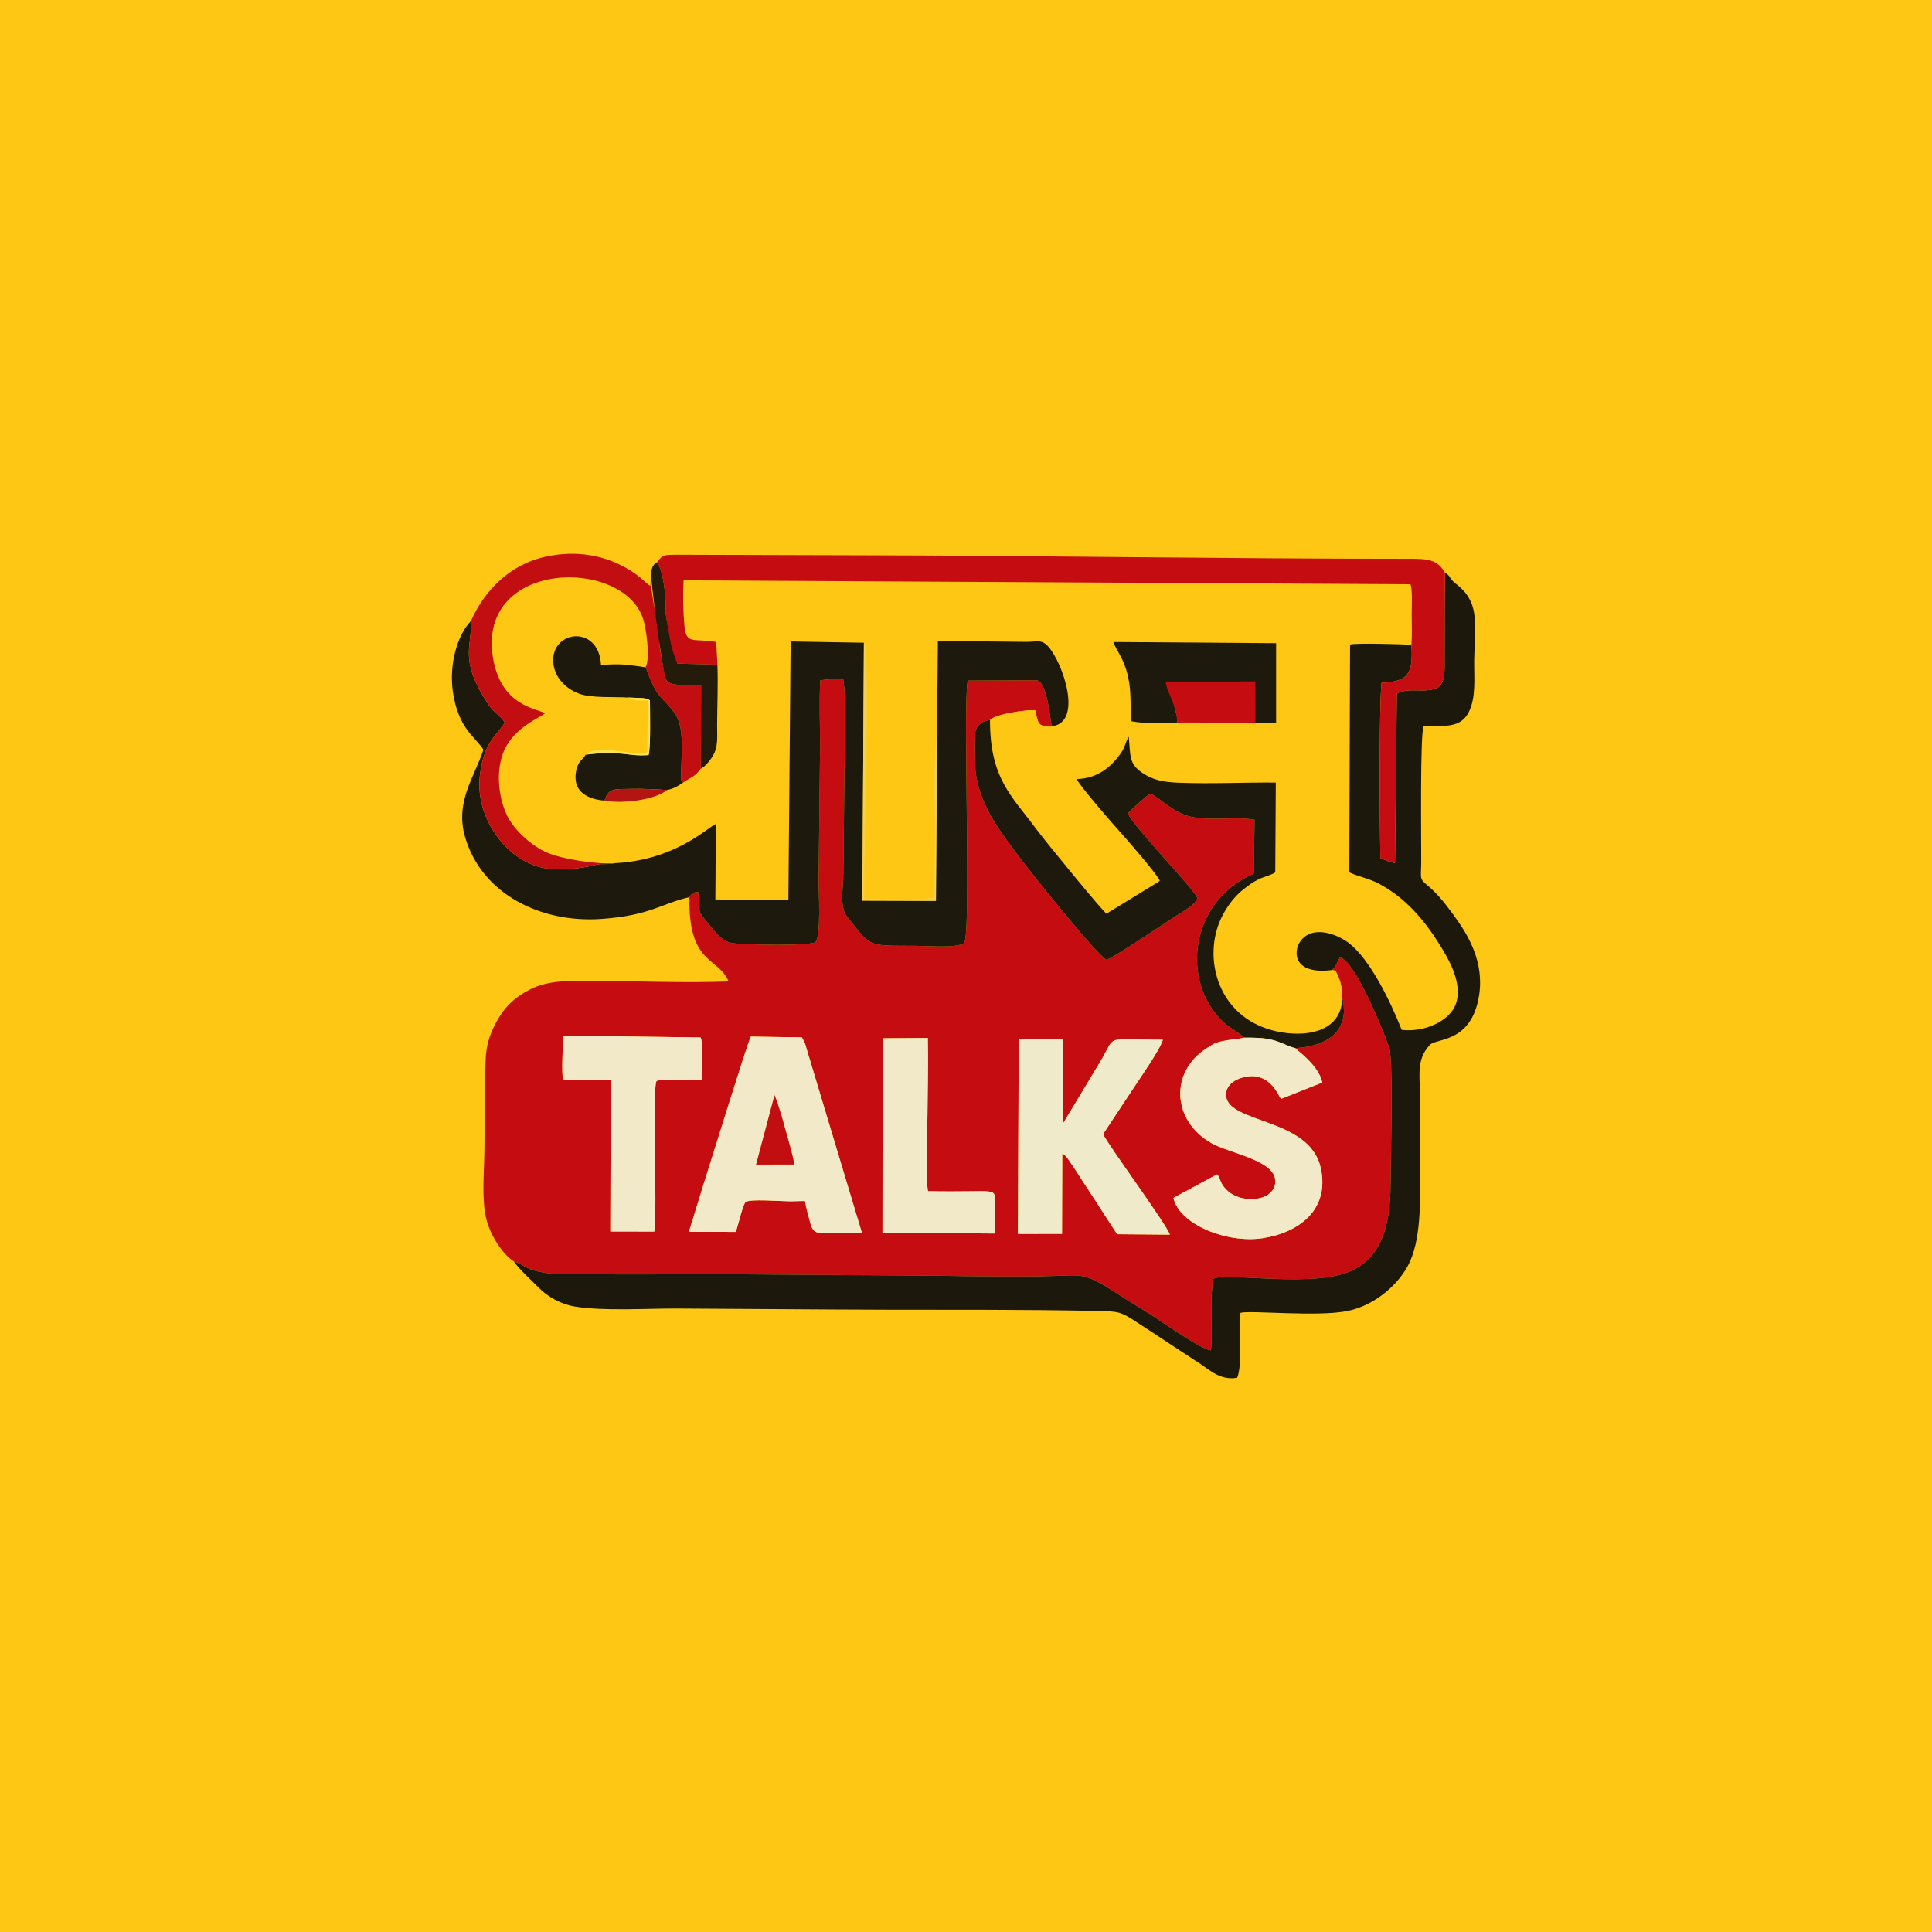 <svg xmlns="http://www.w3.org/2000/svg" xmlns:xlink="http://www.w3.org/1999/xlink" xmlns:inkscape="http://www.inkscape.org/namespaces/inkscape" version="1.1" width="576" height="576" viewBox="0 0 576 576">
<g inkscape:groupmode="layer" inkscape:label="Layer 1">
<path transform="matrix(1,0,0,-1,0,576)" d="M0 576H576V0H0Z" fill="#fec714" fill-rule="evenodd"/>
<path transform="matrix(1,0,0,-1,0,576)" d="M263.146 266.456 276.61 266.546C276.784 258.97 276.55 251.116 276.506 243.511 276.486 239.959 276.027 222.927 276.677 220.873 297.311 220.439 296.639 222.256 296.599 217.515L296.612 208.245 263.094 208.481ZM209.958 223.572C211.93 229.683 222.612 264.343 223.831 266.958L239.087 266.711 239.977 265.007C240.191 264.329 240.359 263.669 240.53 263.104L256.938 208.534 253.278 208.485C244.69 208.493 242.692 207.294 241.641 211.129 241.072 213.207 240.362 215.804 239.978 217.94L236.057 217.857C232.55 217.819 223.429 218.665 222.261 217.595 221.233 216.255 220.143 210.715 219.332 208.728L205.388 208.767ZM167.867 254.158C167.351 256.558 167.858 264.262 167.911 267.255L208.877 266.686C209.659 265.585 209.256 255.496 209.254 254.075L198.797 253.937C197.91 253.945 196.187 254.168 195.688 253.619 194.493 251.13 196.001 215.746 195.071 208.838L181.952 208.85 182.089 254.052ZM303.726 266.296 316.81 266.219 316.966 241.118 328.407 260.12C332.796 267.788 329.362 266.005 346.702 266.023 345.808 262.972 339.803 254.464 337.952 251.616L328.87 237.888C330.086 234.996 347.805 210.967 348.778 207.906L333.049 208.041 321.174 226.356C320.457 227.439 319.967 228.217 319.202 229.308 318.356 230.516 317.881 231.479 316.698 232.096L316.625 208.142 303.468 208.13ZM205.543 308.528C205.185 288.263 214 290.913 217.231 283.401 203.693 282.881 189.845 283.541 176.312 283.584 169.677 283.605 163.431 283.754 158.102 281.05 153.222 278.575 150.21 275.615 147.677 270.732 144.376 264.368 144.797 260.782 144.653 252.984 144.53 246.237 144.505 239.405 144.417 232.616 144.337 226.383 143.545 218.257 144.994 212.54 146.26 207.544 149.886 202.037 153.176 199.917 156.614 198.958 156.169 197.311 163.889 196.344 167.175 195.933 203.111 196.074 207.942 196.088 227.534 196.142 246.986 195.817 266.633 195.763 281.239 195.723 295.752 195.277 310.224 195.481 323.219 195.664 322.408 197.295 333.634 189.974 336.697 187.976 339.681 186.234 342.731 184.309 345.815 182.362 357.938 173.726 360.985 173.402 361.438 176.075 361.149 181.181 361.162 184.118 361.169 185.876 361.181 187.63 361.175 189.389L361.611 194.633C363.937 196.798 388.295 192.441 400.417 196.201 411.371 199.598 414.558 209.52 414.579 223.127 414.589 229.777 415.485 260.046 414.147 263.777 412.024 269.696 403.848 289.705 399.478 290.554 398.408 288.865 398.721 288.41 397.127 286.794 398.229 286.684 398.184 286.525 398.777 285.338 399.069 284.753 399.358 284 399.553 283.318 400.092 281.444 400.098 280 400.165 278.089 400.459 277.629 400.21 278.411 400.535 277.216L400.689 274.425C400.326 266.696 393.459 263.943 386.156 263.516 386.834 262.761 393.17 258.323 394.229 253.27L381.905 248.369 381.36 249.278C379.003 253.82 375.269 256.511 369.563 254.465 367.43 253.701 365.108 251.808 365.572 248.956 366.856 241.065 390.418 242.538 393.73 227.926 396.608 215.23 387.048 208.44 376.405 206.843 365.711 205.238 351.527 211.005 349.841 218.863L362.833 225.874C364.127 224.648 363.32 223.525 365.837 221.117 370.42 216.734 380.609 217.881 380.193 224.169 379.798 230.151 366.291 232.267 361.231 235.149 349.251 241.973 348.856 256.441 359.589 263.372 361.686 264.726 361.924 265.055 364.7 265.653 366.642 266.071 369.272 266.215 370.929 266.638 369.827 267.856 366.639 269.551 365.079 270.966 351.709 283.099 354.695 307.383 373.799 315.517L374.031 331.585C368.71 332.654 361.561 331.179 355.25 332.452 349.625 333.585 345.21 338.708 342.896 339.381 341.848 338.748 336.784 334.315 336.303 333.48 337.205 330.28 356.916 310.02 356.983 308.176 356.369 306.171 352.528 304.18 350.591 302.925 347.292 300.785 331.903 290.424 329.892 289.828 326.715 291.556 306.691 316.668 303.428 321.083 296.505 330.452 290.461 338.01 290.486 351.398 290.496 356.738 289.873 360.558 295.162 361.334 296.623 363.005 305.575 364.463 308.63 364.227 309.59 360.502 309.131 359.25 313.588 359.478 313.127 360.88 312.327 372.488 309.157 373.175L288.512 373.092C286.994 365.744 289.683 297.188 287.401 294.808 285.012 293.276 276.807 293.983 273.31 294.012 258.179 294.136 260.065 293.314 252.472 302.804 250.263 305.565 251.394 311.3 251.433 315.556 251.522 325.333 251.666 335.046 251.745 344.726 251.81 352.71 252.527 366.146 251.41 373.442 248.959 373.583 246.782 373.592 244.552 373.128 244.199 366.827 244.506 359.572 244.494 353.161L244.061 313.799C244.03 309.889 244.847 297.313 243.137 295.102 240.819 293.883 222.328 294.356 218.49 294.784 215.23 295.147 212.851 298.635 211.23 300.577 207.258 305.334 209.096 303.453 208.118 310.111 206.483 309.937 206.226 309.591 205.543 308.528" fill="#c50c11" fill-rule="evenodd"/>
<path transform="matrix(1,0,0,-1,0,576)" d="M374.197 360.56 350.886 360.594C346.602 360.421 341.456 360.165 337.346 360.959 336.866 365.631 337.373 369.733 336.294 374.347 334.985 379.951 332.971 381.716 331.929 384.599L380.457 384.245 380.456 360.556ZM183.274 318.656C201.431 319.563 210.841 329.276 213.417 330.325L213.278 307.83 235.045 307.716 235.72 384.762 257.564 384.38C259.635 383.04 257.355 316.295 257.674 308.122 261.566 307.899 274.926 307.57 278.116 308.4 278.753 310.453 278.749 330.699 278.668 334.113 278.569 338.331 278.556 342.851 278.591 347.186L279.378 360.142 279.618 384.795C285.324 384.873 291.147 384.822 296.857 384.743 299.783 384.702 302.716 384.66 305.643 384.642 309.175 384.62 310.486 385.519 312.531 383.235 316.943 378.307 322.958 360.566 313.588 359.478 309.131 359.25 309.59 360.502 308.63 364.227 305.575 364.463 296.623 363.005 295.162 361.334 295.098 343.915 301.665 338.684 308.849 328.956 311.591 325.243 328.837 304.17 329.892 303.611L344.711 312.689C345.92 313.376 344.37 312.438 345.164 312.961 345.538 313.207 345.609 313.279 345.799 313.448 344.526 315.91 335.152 326.668 333.407 328.566 331.553 330.581 322.158 341.409 320.977 343.733 327.083 343.89 331.229 347.204 334.269 351.603 335.491 353.371 335.551 354.874 336.528 356.363 337.053 350.843 336.559 348.479 340.166 345.857 343.355 343.539 346.52 342.829 351.319 342.642 361.05 342.261 370.66 342.765 380.363 342.686L380.202 315.908C378.858 315.024 376.674 314.56 375.192 313.828 373.426 312.955 372.365 312.124 370.957 311.043 368.353 309.044 366.196 306.333 364.493 303.098 358.019 290.799 362.944 271.426 382.059 268.233 390.894 266.758 399.773 269.122 400.165 278.089 400.098 280 400.092 281.444 399.553 283.318 399.358 284 399.069 284.753 398.777 285.338 398.184 286.525 398.229 286.684 397.127 286.794 385.387 285.327 385.551 292.426 387.682 295.368 391.278 300.336 398.692 297.6 402.437 294.611 408.351 289.892 414.349 278.014 417.893 268.962 424.872 268.13 432.178 271.719 433.972 276.502 436.324 282.77 431.735 290.329 429.083 294.564 424.396 302.046 418.827 308.414 411.182 312.495 408.076 314.153 405.308 314.518 402.278 315.908L402.498 383.845C404.061 384.332 418.41 383.967 420.801 383.738 421.029 386.62 420.886 389.943 420.879 392.873 420.874 394.803 421.173 400.452 420.488 401.811L203.807 402.984C203.541 398.761 203.669 393.416 204.059 389.329 204.593 383.714 206.711 385.771 213.529 384.61L213.887 377.829C214.106 371.84 213.829 365.823 213.796 359.838 213.78 356.993 214.101 353.968 213.017 351.601 212.194 349.803 210.338 347.444 208.935 346.828 206.864 344.136 206.48 344.629 203.663 342.699 202.222 341.677 200.825 340.849 198.872 340.467 195.499 337.594 185.855 336.266 180.244 337.298 176.487 337.578 173.144 338.971 172.01 341.829 171.344 343.507 171.508 345.829 172.145 347.488 172.928 349.527 173.797 349.519 174.598 351.009 178.623 354.6 189.783 350.092 192.964 351.782L193.151 367.141C191.79 367.315 190.941 367.066 189.663 367.18L187.213 368.047C182.992 368.294 176.322 367.839 172.661 369.183 169.125 370.48 165.811 373.473 165.091 377.455 163.185 388.002 178.578 390.348 179.174 377.746 185.254 378.178 186.743 377.871 192.476 377.054 193.909 379.682 192.686 388.534 191.744 391.449 185.793 409.867 142.568 409.109 146.907 380.34 149.153 365.453 159.923 364.86 162.508 363.352 161.364 362.224 153.47 359.294 150.365 352.394 147.718 346.512 148.51 338.43 151.151 332.912 153.29 328.442 158.577 323.728 163.18 321.764 167.617 319.871 177.752 318.245 183.274 318.656" fill="#fec714" fill-rule="evenodd"/>
<path transform="matrix(1,0,0,-1,0,576)" d="M420.801 383.738C418.41 383.967 404.061 384.332 402.498 383.845L402.278 315.908C405.308 314.518 408.076 314.153 411.182 312.495 418.827 308.414 424.396 302.046 429.083 294.564 431.735 290.329 436.324 282.77 433.972 276.502 432.178 271.719 424.872 268.13 417.893 268.962 414.349 278.014 408.351 289.892 402.437 294.611 398.692 297.6 391.278 300.336 387.682 295.368 385.551 292.426 385.387 285.327 397.127 286.794 398.721 288.41 398.408 288.865 399.478 290.554 403.848 289.705 412.024 269.696 414.147 263.777 415.485 260.046 414.589 229.777 414.579 223.127 414.558 209.52 411.371 199.598 400.417 196.201 388.295 192.441 363.937 196.798 361.611 194.633L361.175 189.389C361.181 187.63 361.169 185.876 361.162 184.118 361.149 181.181 361.438 176.075 360.985 173.402 357.938 173.726 345.815 182.362 342.731 184.309 339.681 186.234 336.697 187.976 333.634 189.974 322.408 197.295 323.219 195.664 310.224 195.481 295.752 195.277 281.239 195.723 266.633 195.763 246.986 195.817 227.534 196.142 207.942 196.088 203.111 196.074 167.175 195.933 163.889 196.344 156.169 197.311 156.614 198.958 153.176 199.917 154.882 197.459 158.504 194.204 160.849 191.85 163.141 189.549 167.075 187.17 171.312 186.477 180.033 185.051 192.644 185.912 201.968 185.875 222.726 185.792 243.424 185.568 264.173 185.526 284.795 185.486 305.761 185.597 326.378 185.168 333.438 185.021 333.92 185.086 338.848 181.835 342.008 179.751 344.889 177.934 348.193 175.713 351.413 173.549 354.494 171.597 357.741 169.45 360.754 167.456 363.915 164.384 368.858 165.244 370.467 169.338 369.384 179.271 369.824 184.598 372.675 185.424 392.898 183.289 401.903 185.173 410.222 186.913 417.463 193.471 420.332 199.809 424.062 208.049 423.312 220.302 423.348 230.156 423.367 235.662 423.388 241.168 423.413 246.674 423.451 255.069 421.961 259.839 426.297 264.482 428.25 266.573 438.61 264.957 440.94 279.027 442.637 289.278 437.591 297.505 433.135 303.518 430.469 307.115 428.421 309.702 425.333 312.25 423.059 314.127 423.704 314.346 423.716 319.071 423.733 326.005 423.369 357.487 424.43 359.41 428.291 360.224 434.901 357.875 437.856 363.629 440.18 368.155 439.414 374.117 439.515 379.519 439.607 384.474 440.433 391.393 438.862 395.708 437.184 400.318 433.969 401.697 432.865 403.064 431.967 404.177 432.109 404.53 430.804 405.224 430.646 396.827 430.72 388.288 430.679 379.87 430.66 375.782 431.12 371.531 427.435 370.541 423.63 369.518 419.916 371.084 416.44 369.209L415.906 318.723C414.715 318.807 412.491 319.713 411.527 320.208 411.354 329.739 411.127 364.664 411.881 372.401 419.528 372.883 421.387 374.599 420.801 383.738" fill="#1c180c" fill-rule="evenodd"/>
<path transform="matrix(1,0,0,-1,0,576)" d="M205.543 308.528C206.226 309.591 206.483 309.937 208.118 310.111 209.096 303.453 207.258 305.334 211.23 300.577 212.851 298.635 215.23 295.147 218.49 294.784 222.328 294.356 240.819 293.883 243.137 295.102 244.847 297.313 244.03 309.889 244.061 313.799L244.494 353.161C244.506 359.572 244.199 366.827 244.552 373.128 246.782 373.592 248.959 373.583 251.41 373.442 252.527 366.146 251.81 352.71 251.745 344.726 251.666 335.046 251.522 325.333 251.433 315.556 251.394 311.3 250.263 305.565 252.472 302.804 260.065 293.314 258.179 294.136 273.31 294.012 276.807 293.983 285.012 293.276 287.401 294.808 289.683 297.188 286.994 365.744 288.512 373.092L309.157 373.175C312.327 372.488 313.127 360.88 313.588 359.478 322.958 360.566 316.943 378.307 312.531 383.235 310.486 385.519 309.175 384.62 305.643 384.642 302.716 384.66 299.783 384.702 296.857 384.743 291.147 384.822 285.324 384.873 279.618 384.795L279.378 360.142 279.034 307.424 257.106 307.491 257.564 384.38 235.72 384.762 235.045 307.716 213.278 307.83 213.417 330.325C210.841 329.276 201.431 319.563 183.274 318.656 181.674 318.16 179.493 318.603 177.889 318.206 173.099 317.022 166.761 316.262 161.84 317.274 150.985 319.505 141.518 332.234 143.09 344.956 144.299 354.728 147.718 356.302 150.526 360.541 149.512 362.392 147.082 363.71 145.575 366.007 136.656 379.602 140.833 383.038 140.385 390.85 136.246 386.537 133.863 377.821 135.012 369.793 136.63 358.488 142.116 356.006 144.12 352.458 141.441 344.314 135.582 336.95 138.666 326.413 143.651 309.375 161.296 300.736 179.36 302.029 193.878 303.069 197.066 306.583 205.543 308.528" fill="#1d190d" fill-rule="evenodd"/>
<path transform="matrix(1,0,0,-1,0,576)" d="M195.962 408.431C198.012 404.735 198.56 398.055 198.491 392.873 199.779 384.609 199.025 383.6 201.973 378.159L213.886 377.829 213.529 384.609C206.711 385.771 204.593 383.715 204.059 389.329 203.669 393.416 203.541 398.761 203.807 402.984L420.488 401.811C421.173 400.452 420.874 394.803 420.879 392.873 420.886 389.943 421.029 386.62 420.801 383.738 421.387 374.599 419.528 372.883 411.881 372.4 411.127 364.664 411.354 329.739 411.527 320.209 412.491 319.713 414.715 318.807 415.906 318.723L416.44 369.209C419.916 371.084 423.63 369.519 427.435 370.541 431.12 371.532 430.66 375.782 430.68 379.87 430.72 388.288 430.646 396.827 430.803 405.224 428.547 409.348 425.421 409.408 419.861 409.407 365.031 409.397 309.623 410.369 254.684 410.453L201.615 410.61C198.313 410.582 197.453 410.651 195.962 408.431" fill="#c50c11" fill-rule="evenodd"/>
<path transform="matrix(1,0,0,-1,0,576)" d="M370.929 266.638C374.044 266.631 376.456 266.677 379.401 265.946 381.986 265.305 383.975 264.043 386.156 263.516 393.459 263.943 400.326 266.696 400.689 274.425L400.535 277.216C400.21 278.411 400.459 277.629 400.165 278.089 399.773 269.122 390.894 266.758 382.059 268.233 362.944 271.426 358.019 290.799 364.493 303.098 366.196 306.333 368.353 309.044 370.957 311.043 372.365 312.124 373.426 312.955 375.192 313.828 376.674 314.56 378.858 315.024 380.202 315.908L380.363 342.686C370.66 342.765 361.05 342.261 351.319 342.642 346.52 342.829 343.355 343.539 340.166 345.857 336.559 348.479 337.053 350.843 336.528 356.363 335.551 354.874 335.491 353.371 334.269 351.603 331.229 347.204 327.083 343.89 320.977 343.733 322.158 341.409 331.553 330.581 333.407 328.566 335.152 326.668 344.526 315.91 345.799 313.448 345.609 313.279 345.538 313.207 345.164 312.961 344.37 312.438 345.92 313.376 344.711 312.689L329.892 303.611C328.837 304.17 311.591 325.243 308.849 328.956 301.665 338.684 295.098 343.915 295.162 361.334 289.873 360.558 290.496 356.738 290.486 351.398 290.461 338.01 296.505 330.452 303.428 321.083 306.691 316.668 326.715 291.556 329.892 289.828 331.903 290.424 347.292 300.785 350.591 302.925 352.528 304.18 356.369 306.171 356.983 308.176 356.916 310.02 337.205 330.28 336.303 333.48 336.784 334.315 341.848 338.748 342.896 339.381 345.21 338.708 349.625 333.585 355.25 332.452 361.561 331.179 368.71 332.654 374.031 331.585L373.799 315.517C354.695 307.383 351.709 283.099 365.079 270.966 366.639 269.551 369.827 267.856 370.929 266.638" fill="#1d190d" fill-rule="evenodd"/>
<path transform="matrix(1,0,0,-1,0,576)" d="M230.91 249.491C232.179 246.437 233.235 242.591 234.094 239.427 234.761 236.969 236.556 231.124 236.772 228.814L225.415 228.807ZM205.388 208.767 219.332 208.728C220.143 210.715 221.233 216.255 222.261 217.595 223.429 218.665 232.55 217.819 236.057 217.857L239.978 217.94C240.362 215.804 241.072 213.207 241.641 211.129 242.692 207.294 244.69 208.493 253.278 208.485L256.938 208.534 240.53 263.104C240.359 263.669 240.191 264.329 239.977 265.007L239.087 266.711 223.831 266.958C222.612 264.343 211.93 229.683 209.958 223.572Z" fill="#f2e9c8" fill-rule="evenodd"/>
<path transform="matrix(1,0,0,-1,0,576)" d="M303.468 208.13 316.625 208.142 316.698 232.096C317.881 231.479 318.356 230.516 319.202 229.308 319.967 228.217 320.457 227.439 321.174 226.356L333.049 208.041 348.778 207.906C347.805 210.967 330.086 234.996 328.87 237.888L337.952 251.616C339.803 254.464 345.808 262.972 346.702 266.023 329.362 266.005 332.796 267.788 328.407 260.12L316.966 241.118 316.81 266.219 303.726 266.296Z" fill="#efeac9" fill-rule="evenodd"/>
<path transform="matrix(1,0,0,-1,0,576)" d="M386.156 263.516C383.975 264.043 381.986 265.305 379.401 265.946 376.456 266.677 374.044 266.631 370.929 266.638 369.272 266.215 366.642 266.071 364.7 265.653 361.924 265.055 361.686 264.726 359.589 263.372 348.856 256.441 349.251 241.973 361.231 235.149 366.291 232.267 379.798 230.151 380.193 224.169 380.609 217.881 370.42 216.734 365.837 221.117 363.32 223.525 364.127 224.648 362.833 225.874L349.841 218.863C351.527 211.005 365.711 205.238 376.405 206.843 387.048 208.44 396.608 215.23 393.73 227.926 390.418 242.538 366.856 241.065 365.572 248.956 365.108 251.808 367.43 253.701 369.563 254.465 375.269 256.511 379.003 253.82 381.36 249.278L381.905 248.369 394.229 253.27C393.17 258.323 386.834 262.761 386.156 263.516" fill="#f2e9c8" fill-rule="evenodd"/>
<path transform="matrix(1,0,0,-1,0,576)" d="M140.385 390.85C140.833 383.038 136.656 379.602 145.575 366.007 147.082 363.71 149.512 362.392 150.526 360.541 147.718 356.302 144.299 354.728 143.09 344.956 141.518 332.234 150.985 319.505 161.84 317.274 166.761 316.262 173.099 317.022 177.889 318.206 179.493 318.603 181.674 318.16 183.274 318.656 177.752 318.245 167.617 319.871 163.18 321.764 158.577 323.728 153.29 328.442 151.151 332.912 148.51 338.43 147.718 346.512 150.365 352.394 153.47 359.294 161.364 362.224 162.508 363.352 159.923 364.86 149.153 365.453 146.907 380.34 142.568 409.109 185.793 409.867 191.744 391.449 192.686 388.534 193.909 379.682 192.476 377.054 196.209 367.111 196.65 369.343 201.055 363.494 204.506 358.911 202.855 349.941 203.076 343.32 203.169 343.235 203.538 342.785 203.663 342.699 206.48 344.629 206.864 344.136 208.935 346.828L209.028 371.676C205.883 372.165 199.882 370.941 198.596 373.375 198.331 373.878 196.701 382.483 196.678 383.372 196.457 391.777 193.884 396.823 194.071 405.279L193.918 401.328C192.917 401.865 192.094 402.798 191.19 403.533 190.064 404.45 189.524 404.908 188.156 405.776 180.549 410.606 171.811 412.019 162.675 410.038 151.778 407.675 144.343 399.75 140.385 390.85" fill="#c20e11" fill-rule="evenodd"/>
<path transform="matrix(1,0,0,-1,0,576)" d="M167.867 254.158 182.089 254.052 181.952 208.85 195.071 208.838C196.001 215.746 194.493 251.13 195.688 253.619 196.187 254.168 197.91 253.945 198.797 253.937L209.254 254.075C209.256 255.496 209.659 265.585 208.877 266.686L167.911 267.255C167.858 264.262 167.351 256.558 167.867 254.158" fill="#f2e9c8" fill-rule="evenodd"/>
<path transform="matrix(1,0,0,-1,0,576)" d="M263.094 208.481 296.612 208.245 296.599 217.515C296.639 222.256 297.311 220.439 276.677 220.873 276.027 222.927 276.486 239.959 276.506 243.511 276.55 251.116 276.784 258.97 276.61 266.546L263.146 266.456Z" fill="#f2e9c8" fill-rule="evenodd"/>
<path transform="matrix(1,0,0,-1,0,576)" d="M187.213 368.047C188.394 368.013 189.54 367.964 190.72 367.901 191.999 367.832 192.744 367.844 193.76 367.218 193.771 364.215 194.036 352.98 193.356 350.88 186.899 350.393 185.54 352.385 174.598 351.009 173.797 349.519 172.928 349.527 172.145 347.488 171.508 345.829 171.344 343.507 172.01 341.829 173.144 338.971 176.487 337.578 180.244 337.298 181.371 341.153 183.441 340.711 187.907 340.801 192.019 340.885 195.033 340.703 198.872 340.467 200.825 340.849 202.222 341.677 203.663 342.699 203.538 342.785 203.169 343.235 203.076 343.32 202.855 349.941 204.506 358.911 201.055 363.494 196.65 369.343 196.209 367.111 192.476 377.054 186.743 377.871 185.254 378.178 179.174 377.746 178.578 390.348 163.185 388.002 165.091 377.455 165.811 373.473 169.125 370.48 172.661 369.183 176.322 367.839 182.992 368.294 187.213 368.047" fill="#1d190d" fill-rule="evenodd"/>
<path transform="matrix(1,0,0,-1,0,576)" d="M350.886 360.594 350.967 362.296C350.706 362.902 349.428 368.174 349.406 368.686 348.937 369.087 348.896 368.847 348.274 370.515 347.974 371.32 347.808 371.735 347.909 372.737L374.193 372.806 374.197 360.56 380.456 360.556 380.457 384.245 331.929 384.599C332.971 381.716 334.985 379.951 336.294 374.347 337.373 369.733 336.866 365.631 337.346 360.959 341.456 360.165 346.602 360.421 350.886 360.594" fill="#1d190d" fill-rule="evenodd"/>
<path transform="matrix(1,0,0,-1,0,576)" d="M194.071 405.279C194.013 402.639 197.485 375.477 198.596 373.375 199.882 370.941 205.883 372.165 209.028 371.676L208.935 346.828C210.338 347.444 212.194 349.803 213.017 351.601 214.101 353.968 213.78 356.993 213.796 359.838 213.829 365.823 214.106 371.84 213.886 377.829L201.973 378.159C199.791 383.542 199.987 384.143 198.491 392.873 198.56 398.055 198.012 404.735 195.962 408.431 194.822 407.812 194.428 407.062 194.071 405.279" fill="#241b0b" fill-rule="evenodd"/>
<path transform="matrix(1,0,0,-1,0,576)" d="M225.415 228.807 236.772 228.814C236.556 231.124 234.761 236.969 234.094 239.427 233.235 242.591 232.179 246.437 230.91 249.491Z" fill="#c20e11" fill-rule="evenodd"/>
<path transform="matrix(1,0,0,-1,0,576)" d="M279.378 360.142 278.591 347.186C278.556 342.851 278.569 338.331 278.668 334.113 278.749 330.699 278.753 310.453 278.116 308.4 274.926 307.57 261.566 307.899 257.674 308.122 257.355 316.295 259.635 383.04 257.564 384.38L257.106 307.491 279.034 307.424Z" fill="#f2cf4f" fill-rule="evenodd"/>
<path transform="matrix(1,0,0,-1,0,576)" d="M180.244 337.298C185.855 336.266 195.499 337.594 198.872 340.467 195.033 340.703 192.019 340.885 187.907 340.801 183.441 340.711 181.371 341.153 180.244 337.298" fill="#b41513" fill-rule="evenodd"/>
<path transform="matrix(1,0,0,-1,0,576)" d="M350.886 360.594 374.197 360.56 374.193 372.806 347.584 372.824C347.36 370.59 351.11 365.28 350.886 360.594" fill="#c50c11" fill-rule="evenodd"/>
<path transform="matrix(1,0,0,-1,0,576)" d="M174.598 351.009C185.54 352.385 186.899 350.393 193.356 350.88 194.036 352.98 193.771 364.215 193.76 367.218 192.744 367.844 191.999 367.832 190.72 367.901 189.54 367.964 188.394 368.013 187.213 368.047L189.663 367.18C190.941 367.066 191.79 367.315 193.151 367.141L192.964 351.782C189.783 350.092 178.623 354.6 174.598 351.009" fill="#ffe251" fill-rule="evenodd"/>
</g>
</svg>
